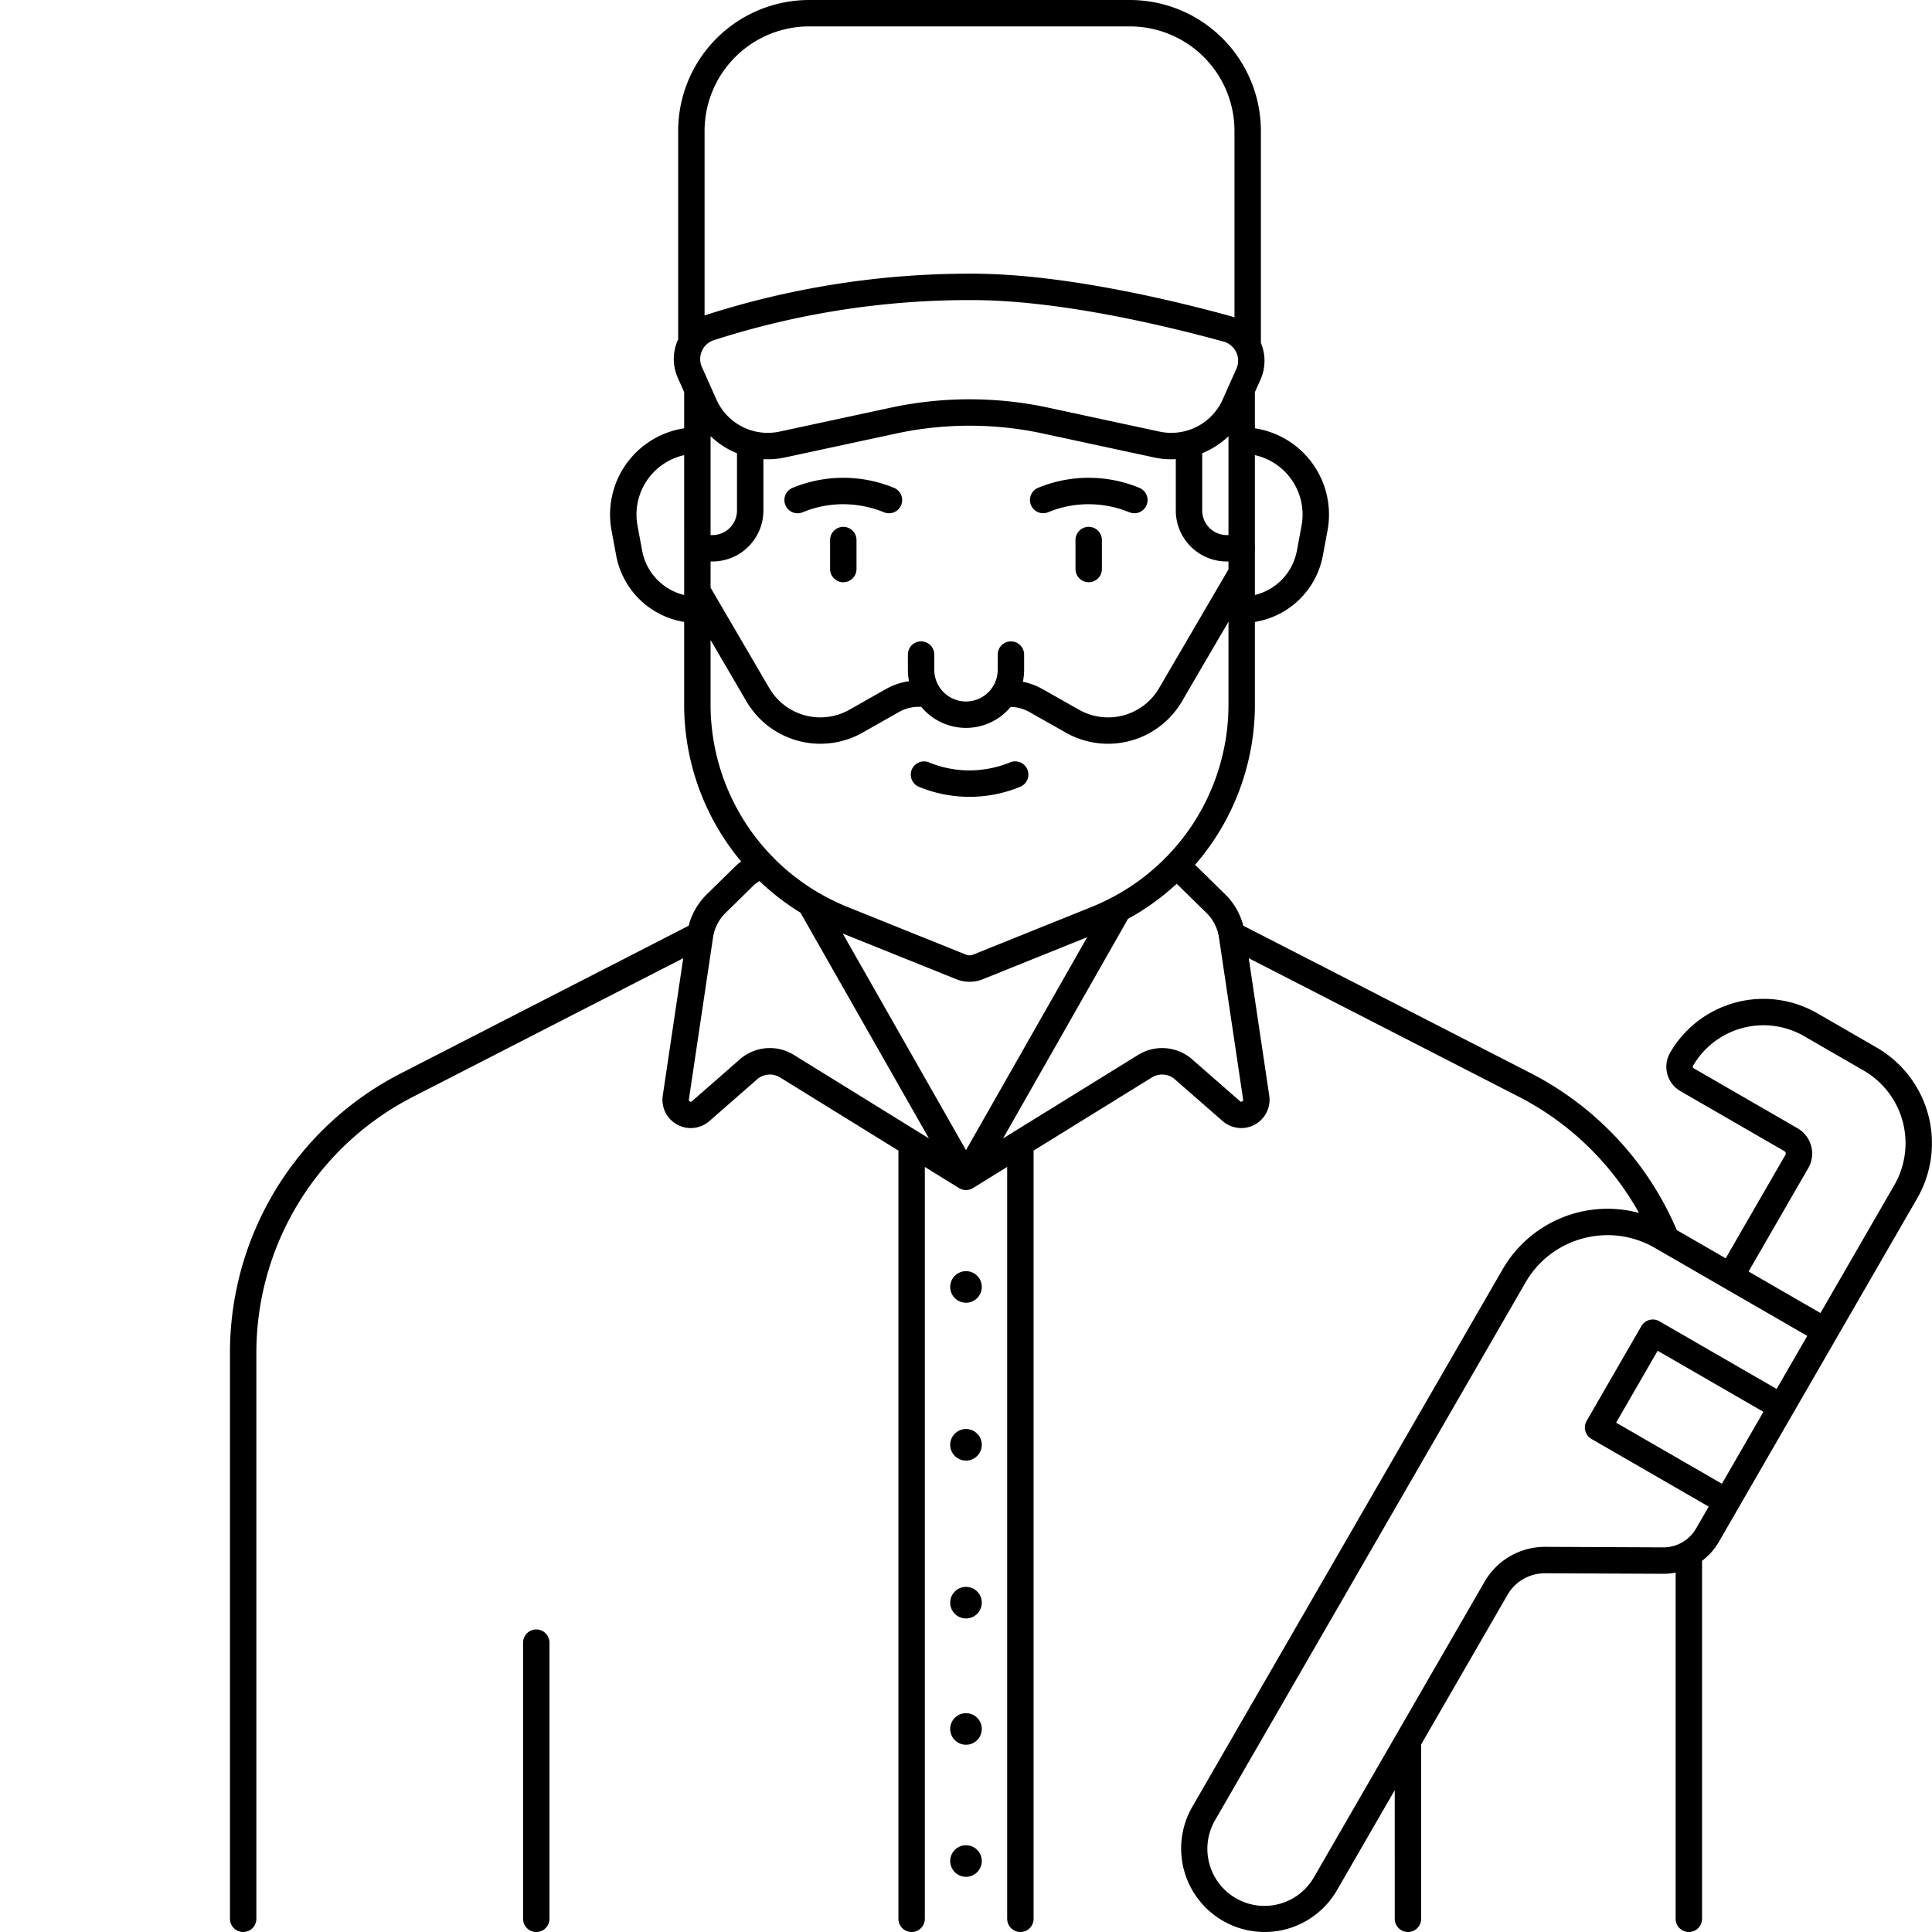 <svg xmlns="http://www.w3.org/2000/svg" data-name="Layer 1" viewBox="0 0 512 512" id="plumber"><path d="M256 378.703a4.184 4.184 0 1 0 4.184 4.184 4.184 4.184 0 0 0-4.183-4.184Zm0 110.305a4.184 4.184 0 1 0 4.184 4.183 4.184 4.184 0 0 0-4.183-4.183Zm0-68.469a4.184 4.184 0 1 0 4.184 4.184 4.184 4.184 0 0 0-4.183-4.184Zm-113.88 11.287a3.5 3.5 0 0 0-3.5 3.5V508.5a3.5 3.5 0 0 0 7 0v-73.174a3.5 3.5 0 0 0-3.5-3.5ZM256 454.008a4.184 4.184 0 1 0 4.184 4.183 4.184 4.184 0 0 0-4.183-4.183Zm0-117.14a4.184 4.184 0 1 0 4.184 4.183 4.184 4.184 0 0 0-4.183-4.184Zm-19.123-207.6a35.22 35.22 0 0 0-26.788 0 3.5 3.5 0 1 0 2.658 6.475 28.162 28.162 0 0 1 10.022-2.113 28.641 28.641 0 0 1 11.454 2.114 3.5 3.5 0 1 0 2.654-6.477Zm260.505 148.369-15.788-9.116a28.578 28.578 0 0 0-38.995 10.45 7.458 7.458 0 0 0 2.73 10.188l27.547 15.904a.735.735 0 0 1 .268 1.002l-15.819 27.398-12.967-7.486a83.564 83.564 0 0 0-38.68-41.571l-76.188-39.08a17.943 17.943 0 0 0-4.59-8.116l-7.647-7.497c-.184-.18-.379-.337-.568-.505a64.793 64.793 0 0 0 15.875-42.648v-21.746a21.875 21.875 0 0 0 18.011-17.582l1.235-6.638a23.124 23.124 0 0 0-19.246-27.09v-9.587l1.49-3.338a12.219 12.219 0 0 0 .1-9.707V34.69A34.73 34.73 0 0 0 299.46 0h-85.05a34.73 34.73 0 0 0-34.69 34.69v55.27c-.029.06-.064.116-.091.177a12.279 12.279 0 0 0-.001 10l1.682 3.767v9.6a23.125 23.125 0 0 0-19.246 27.09l1.235 6.637a21.875 21.875 0 0 0 18.01 17.583v21.746a64.81 64.81 0 0 0 15.106 41.747 14.539 14.539 0 0 0-1.665 1.403l-7.651 7.502a17.935 17.935 0 0 0-4.589 8.114l-76.189 39.08a83.182 83.182 0 0 0-45.38 74.294v149.8a3.5 3.5 0 1 0 7 0V358.7a76.208 76.208 0 0 1 41.577-68.066l71.547-36.7-5.427 36.409a7.5 7.5 0 0 0 12.356 6.752l12.392-10.832a5.168 5.168 0 0 1 6.433-.676l31.27 19.334V508.5a3.5 3.5 0 0 0 7 0V309.25l9.07 5.607a3.47 3.47 0 0 0 .505.253c.046.02.094.034.142.051a3.532 3.532 0 0 0 .445.13c.053.012.106.024.16.033a3.514 3.514 0 0 0 .588.056h.002a3.509 3.509 0 0 0 .588-.056c.054-.01.107-.021.16-.033a3.54 3.54 0 0 0 .445-.13c.048-.017.096-.031.142-.05a3.483 3.483 0 0 0 .505-.254l9.07-5.607V508.5a3.5 3.5 0 0 0 7 0V304.921l31.267-19.333a5.17 5.17 0 0 1 6.438.677l12.394 10.833a7.5 7.5 0 0 0 12.352-6.754l-5.427-36.41 71.547 36.7a76.546 76.546 0 0 1 31.869 30.806 32.106 32.106 0 0 0-36.143 14.944L315.98 478.807a22.127 22.127 0 1 0 38.326 22.127l15.314-26.526V508.5a3.5 3.5 0 0 0 7 0v-46.216l22.885-39.637a11.454 11.454 0 0 1 9.898-5.715h.051l31.29.14h.074a16.91 16.91 0 0 0 3.242-.318V508.5a3.5 3.5 0 0 0 7 0v-94.871a16.95 16.95 0 0 0 4.474-5.053l31.223-54.08 21.323-36.933a29.262 29.262 0 0 0-10.698-39.926ZM332.56 145.697a1.993 1.993 0 0 0 0-.795v-24.284a16.131 16.131 0 0 1 12.363 18.696l-1.235 6.638a14.873 14.873 0 0 1-11.128 11.728ZM181.31 157.68a14.873 14.873 0 0 1-11.128-11.728l-1.235-6.638a16.132 16.132 0 0 1 12.363-18.696Zm144.25-6.798-18.421 31.531a15.655 15.655 0 0 1-21.145 5.701l-9.673-5.475a17.777 17.777 0 0 0-5.251-1.966 15.392 15.392 0 0 0 .332-3.174v-4.027a3.5 3.5 0 0 0-7 0v4.027a8.402 8.402 0 0 1-16.804 0v-4.027a3.5 3.5 0 0 0-7 0v4.027a15.406 15.406 0 0 0 .3 3.015 17.774 17.774 0 0 0-6.173 2.121l-9.667 5.478a15.676 15.676 0 0 1-21.157-5.699l-15.591-26.681V148.8h.5a13.515 13.515 0 0 0 13.5-13.5V121.68a21.599 21.599 0 0 0 5.713-.45l29.35-6.317a92.374 92.374 0 0 1 39.13 0l29.35 6.317a21.518 21.518 0 0 0 4.543.484c.403 0 .803-.022 1.204-.044V135.3a13.515 13.515 0 0 0 13.5 13.5h.46ZM188.31 141.8V115.59a22.053 22.053 0 0 0 7 4.532V135.3a6.508 6.508 0 0 1-6.5 6.5Zm137.25 0h-.46a6.508 6.508 0 0 1-6.5-6.5v-15.202a22.068 22.068 0 0 0 6.96-4.491ZM186.72 34.69A27.722 27.722 0 0 1 214.41 7h85.05a27.722 27.722 0 0 1 27.69 27.69v49.43a12.412 12.412 0 0 0-1.051-.351c-15.004-4.123-43.726-11.065-67.511-11.237a228.494 228.494 0 0 0-71.533 10.95c-.115.036-.222.087-.335.127Zm-.7 58.302a5.165 5.165 0 0 1 3.175-2.846 220.9 220.9 0 0 1 69.342-10.614c22.985.166 51.033 6.955 65.706 10.987a5.261 5.261 0 0 1 3.368 2.828 5.17 5.17 0 0 1 .046 4.378l-3.664 8.208a14.902 14.902 0 0 1-16.668 8.455l-29.35-6.318a99.313 99.313 0 0 0-42.076 0l-29.348 6.318a14.899 14.899 0 0 1-16.67-8.455l-3.86-8.649a5.202 5.202 0 0 1-.001-4.292Zm2.29 93.568v-16.954l9.55 16.342a22.708 22.708 0 0 0 30.646 8.257l9.676-5.483a10.846 10.846 0 0 1 5.358-1.412h.597a15.38 15.38 0 0 0 23.705.022 10.838 10.838 0 0 1 5.023 1.394l9.679 5.48a22.69 22.69 0 0 0 30.639-8.26l12.377-21.187v21.801a57.784 57.784 0 0 1-16.472 40.562 3.49 3.49 0 0 0-.59.587 57.908 57.908 0 0 1-13.574 10.005c-.06.028-.118.06-.177.091a58.999 58.999 0 0 1-5.544 2.578l-31.33 12.61a2.506 2.506 0 0 1-1.866 0l-31.34-12.61a58.823 58.823 0 0 1-8.292-4.126c-.036-.02-.068-.046-.104-.064a57.852 57.852 0 0 1-11.233-8.813 3.467 3.467 0 0 0-.539-.558 57.786 57.786 0 0 1-16.19-40.262Zm22.188 93.071a12.084 12.084 0 0 0-14.722 1.364l-12.385 10.827a.452.452 0 0 1-.578.066.441.441 0 0 1-.252-.512l6.351-42.599A11.573 11.573 0 0 1 192 242.21l7.651-7.5a6.955 6.955 0 0 1 1.63-1.207 64.808 64.808 0 0 0 10.857 8.368l34.038 59.82ZM256 304.803l-32.666-57.41 30.052 12.09a9.433 9.433 0 0 0 7.1.004l27.627-11.12Zm73.187-12.915a.45.45 0 0 1-.574-.063l-12.387-10.828a12.09 12.09 0 0 0-14.727-1.364l-35.674 22.057 33.11-58.19a64.922 64.922 0 0 0 12.88-9.27c.181.149.36.307.535.48l7.649 7.498a11.575 11.575 0 0 1 3.089 6.568l6.35 42.6a.44.44 0 0 1-.251.512Zm127.137 101.319-28.033-16.186 11.002-19.056 28.033 16.185Zm14.503-25.12-31.065-17.935a3.5 3.5 0 0 0-4.782 1.282l-14.502 25.118a3.5 3.5 0 0 0 1.282 4.781l31.064 17.936-3.352 5.807a10.014 10.014 0 0 1-8.654 4.995h-.044l-31.289-.139h-.082a18.47 18.47 0 0 0-15.96 9.215l-45.2 78.287a15.127 15.127 0 1 1-26.2-15.127l82.228-142.423a24.923 24.923 0 0 1 15.233-11.69 25.237 25.237 0 0 1 6.534-.865 24.937 24.937 0 0 1 12.503 3.372l40.403 23.327Zm31.19-54.024-19.573 33.902-19.056-11.002 15.818-27.399a7.743 7.743 0 0 0-2.83-10.564l-27.548-15.904a.459.459 0 0 1-.167-.626 21.568 21.568 0 0 1 29.433-7.886l15.788 9.115a22.253 22.253 0 0 1 8.136 30.364ZM301.91 129.267a35.22 35.22 0 0 0-26.788 0 3.5 3.5 0 1 0 2.658 6.476 28.162 28.162 0 0 1 10.022-2.113 28.669 28.669 0 0 1 11.454 2.114 3.5 3.5 0 1 0 2.654-6.477ZM243.54 208.52a35.144 35.144 0 0 0 12.502 2.635c.303.008.604.012.905.012a35.092 35.092 0 0 0 13.381-2.647 3.5 3.5 0 1 0-2.654-6.477 28.705 28.705 0 0 1-11.454 2.114 28.167 28.167 0 0 1-10.022-2.113 3.5 3.5 0 1 0-2.658 6.476Zm-20.056-68.9a3.5 3.5 0 0 0-3.5 3.5v7.678a3.5 3.5 0 1 0 7 0v-7.678a3.5 3.5 0 0 0-3.5-3.5Zm65.032 0a3.5 3.5 0 0 0-3.5 3.5v7.678a3.5 3.5 0 1 0 7 0v-7.678a3.5 3.5 0 0 0-3.5-3.5Z"></path></svg>